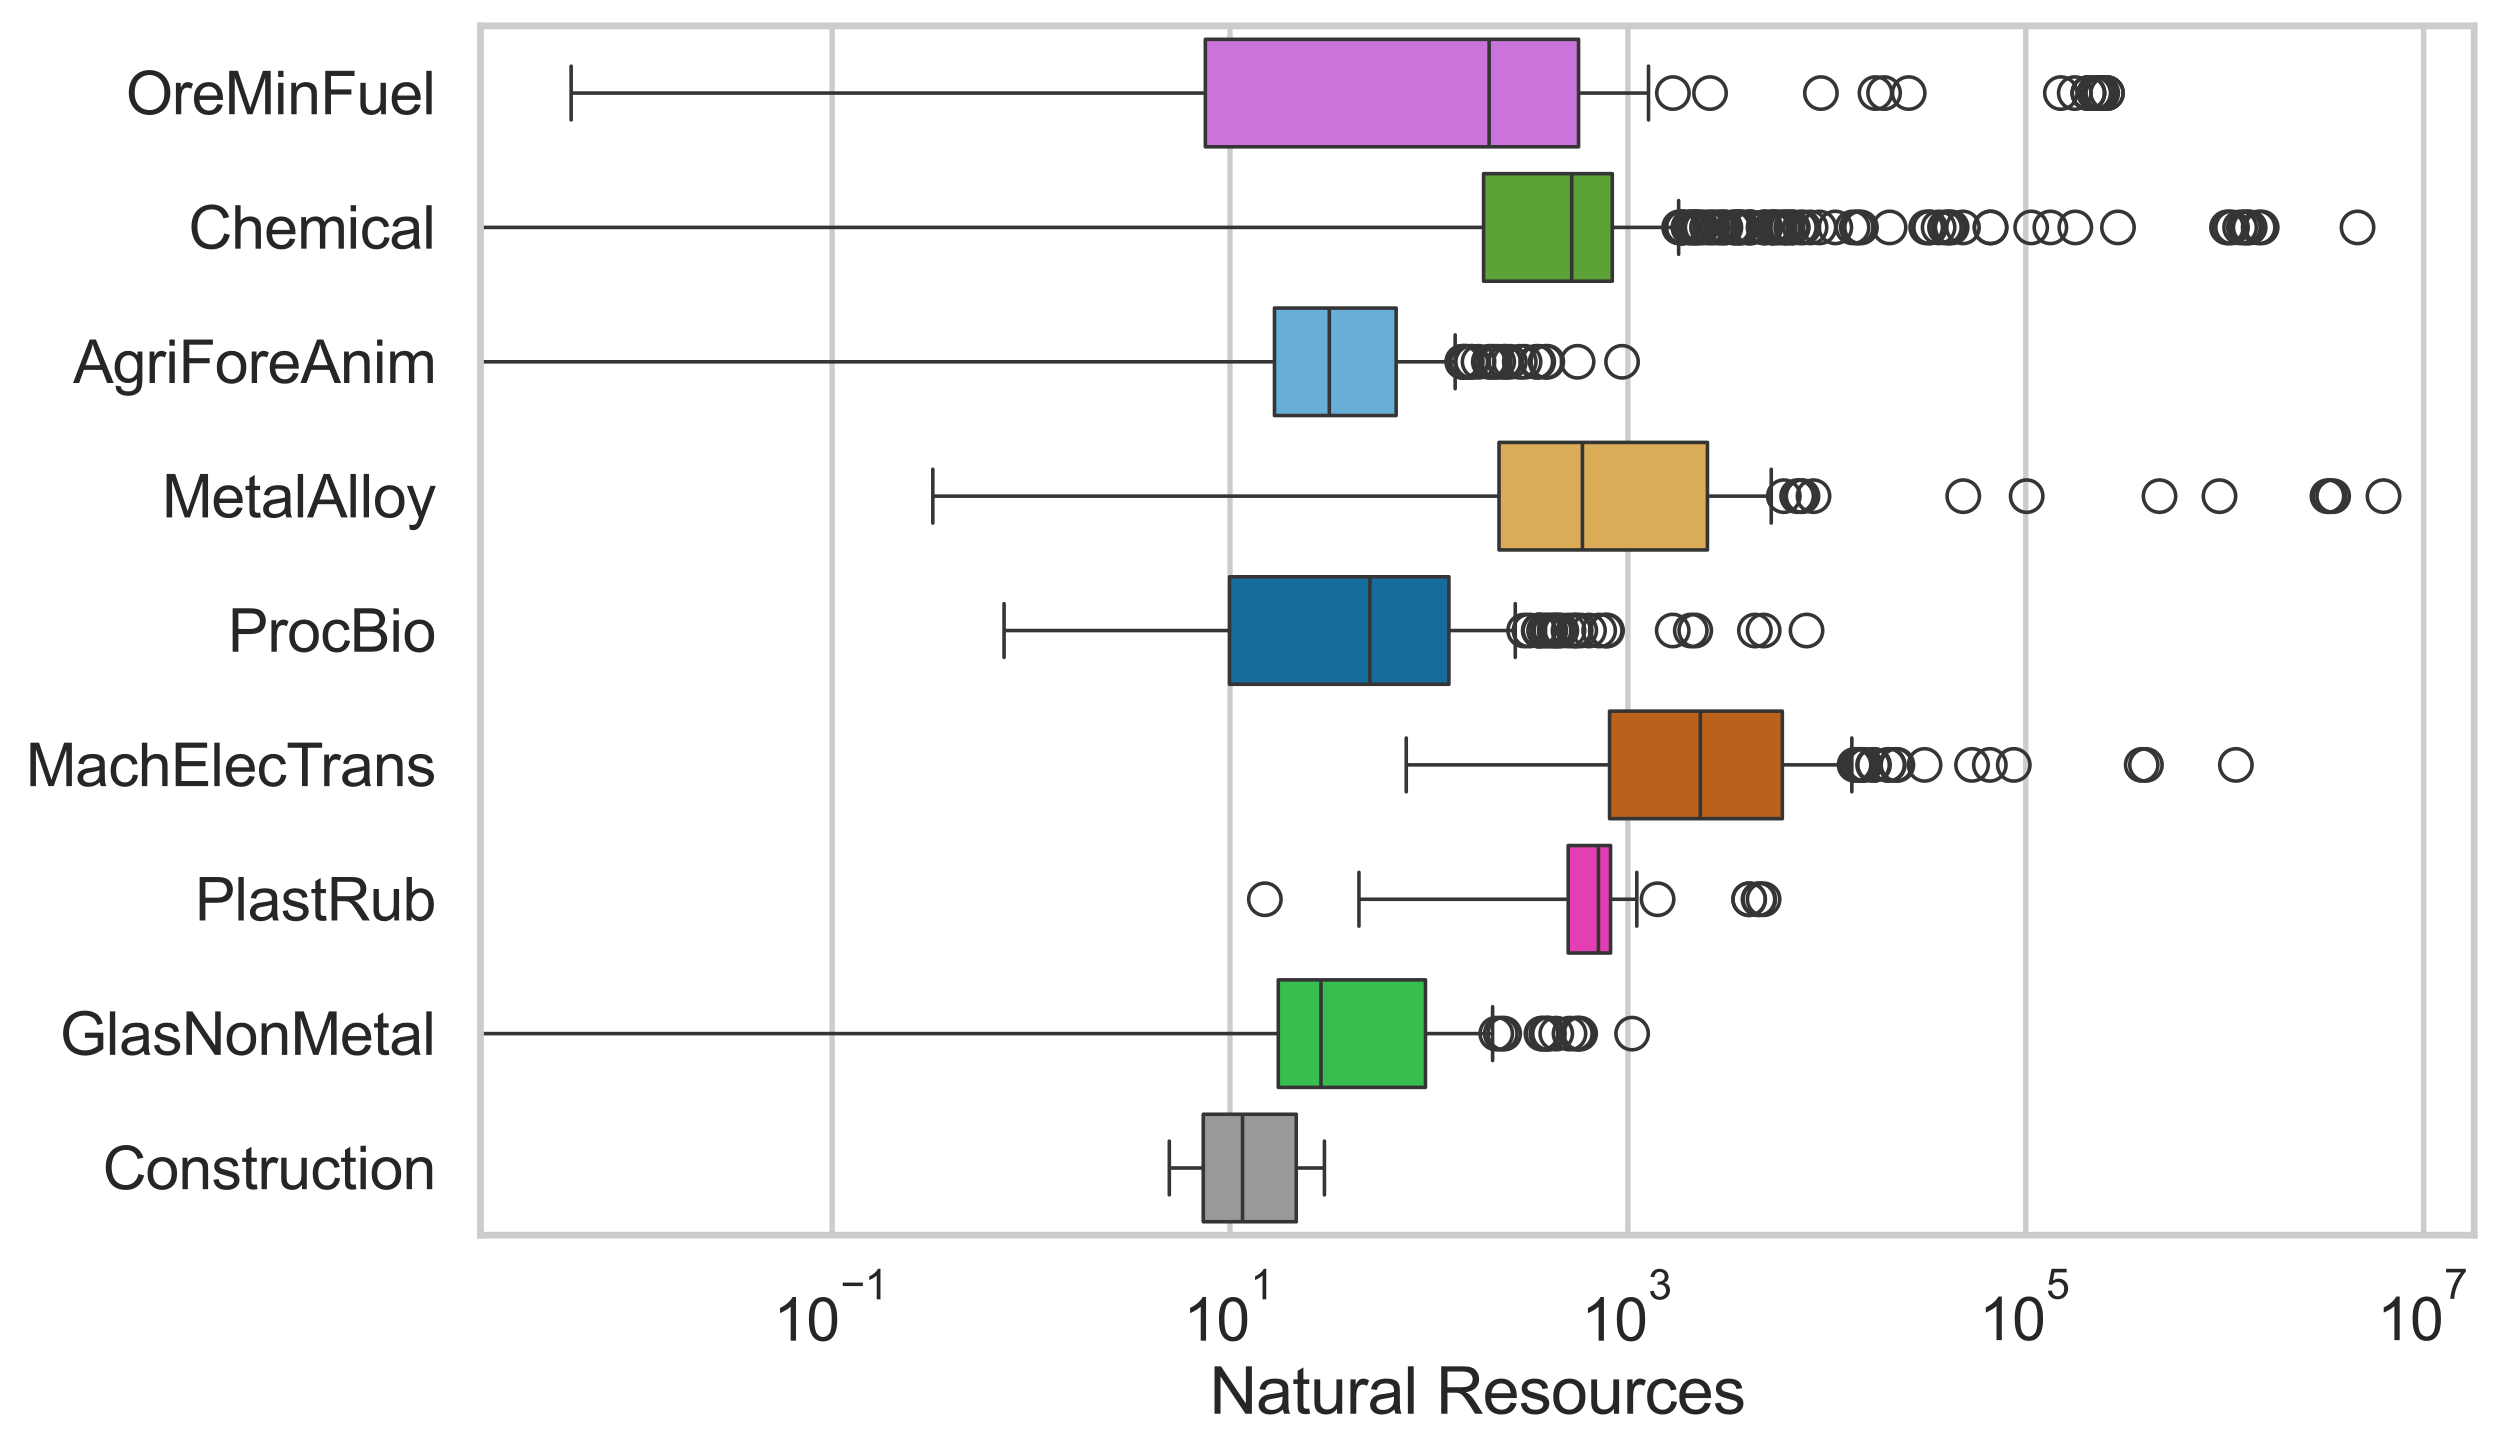 <?xml version="1.0" encoding="utf-8" standalone="no"?>
<!DOCTYPE svg PUBLIC "-//W3C//DTD SVG 1.1//EN"
  "http://www.w3.org/Graphics/SVG/1.1/DTD/svg11.dtd">
<svg xmlns:xlink="http://www.w3.org/1999/xlink" width="695.577pt" height="404.121pt" viewBox="0 0 695.577 404.121" xmlns="http://www.w3.org/2000/svg" version="1.1">
 <defs>
  <style type="text/css">*{stroke-linejoin: round; stroke-linecap: butt}</style>
 </defs>
 <g id="figure_1">
  <g id="patch_1">
   <path d="M 0 404.121 
L 695.577 404.121 
L 695.577 0 
L 0 0 
z
" style="fill: #ffffff"/>
  </g>
  <g id="axes_1">
   <g id="patch_2">
    <path d="M 133.697 343.665 
L 688.377 343.665 
L 688.377 7.2 
L 133.697 7.2 
z
" style="fill: #ffffff"/>
   </g>
   <g id="matplotlib.axis_1">
    <g id="xtick_1">
     <g id="line2d_1">
      <path d="M 231.514 343.665 
L 231.514 7.2 
" clip-path="url(#p623f309773)" style="fill: none; stroke: #cccccc; stroke-width: 1.5; stroke-linecap: round"/>
     </g>
     <g id="text_1">
      <!-- $\mathdefault{10^{-1}}$ -->
      <g style="fill: #262626" transform="translate(215.179 373.18) scale(0.165 -0.165)">
       <defs>
        <path id="ArialMT-31" d="M 2384 0 
L 1822 0 
L 1822 3584 
Q 1619 3391 1289 3197 
Q 959 3003 697 2906 
L 697 3450 
Q 1169 3672 1522 3987 
Q 1875 4303 2022 4600 
L 2384 4600 
L 2384 0 
z
" transform="scale(0.016)"/>
        <path id="ArialMT-30" d="M 266 2259 
Q 266 3072 433 3567 
Q 600 4063 929 4331 
Q 1259 4600 1759 4600 
Q 2128 4600 2406 4451 
Q 2684 4303 2865 4023 
Q 3047 3744 3150 3342 
Q 3253 2941 3253 2259 
Q 3253 1453 3087 958 
Q 2922 463 2592 192 
Q 2263 -78 1759 -78 
Q 1097 -78 719 397 
Q 266 969 266 2259 
z
M 844 2259 
Q 844 1131 1108 757 
Q 1372 384 1759 384 
Q 2147 384 2411 759 
Q 2675 1134 2675 2259 
Q 2675 3391 2411 3762 
Q 2147 4134 1753 4134 
Q 1366 4134 1134 3806 
Q 844 3388 844 2259 
z
" transform="scale(0.016)"/>
        <path id="ArialMT-2212" d="M 3381 1997 
L 356 1997 
L 356 2522 
L 3381 2522 
L 3381 1997 
z
" transform="scale(0.016)"/>
       </defs>
       <use xlink:href="#ArialMT-31" transform="translate(0 0.994)"/>
       <use xlink:href="#ArialMT-30" transform="translate(55.615 0.994)"/>
       <use xlink:href="#ArialMT-2212" transform="translate(112.973 70.688) scale(0.7)"/>
       <use xlink:href="#ArialMT-31" transform="translate(153.852 70.688) scale(0.7)"/>
      </g>
     </g>
    </g>
    <g id="xtick_2">
     <g id="line2d_2">
      <path d="M 342.218 343.665 
L 342.218 7.2 
" clip-path="url(#p623f309773)" style="fill: none; stroke: #cccccc; stroke-width: 1.5; stroke-linecap: round"/>
     </g>
     <g id="text_2">
      <!-- $\mathdefault{10^{1}}$ -->
      <g style="fill: #262626" transform="translate(329.266 373.18) scale(0.165 -0.165)">
       <use xlink:href="#ArialMT-31" transform="translate(0 0.994)"/>
       <use xlink:href="#ArialMT-30" transform="translate(55.615 0.994)"/>
       <use xlink:href="#ArialMT-31" transform="translate(112.973 70.688) scale(0.7)"/>
      </g>
     </g>
    </g>
    <g id="xtick_3">
     <g id="line2d_3">
      <path d="M 452.922 343.665 
L 452.922 7.2 
" clip-path="url(#p623f309773)" style="fill: none; stroke: #cccccc; stroke-width: 1.5; stroke-linecap: round"/>
     </g>
     <g id="text_3">
      <!-- $\mathdefault{10^{3}}$ -->
      <g style="fill: #262626" transform="translate(439.97 373.18) scale(0.165 -0.165)">
       <defs>
        <path id="ArialMT-33" d="M 269 1209 
L 831 1284 
Q 928 806 1161 595 
Q 1394 384 1728 384 
Q 2125 384 2398 659 
Q 2672 934 2672 1341 
Q 2672 1728 2419 1979 
Q 2166 2231 1775 2231 
Q 1616 2231 1378 2169 
L 1441 2663 
Q 1497 2656 1531 2656 
Q 1891 2656 2178 2843 
Q 2466 3031 2466 3422 
Q 2466 3731 2256 3934 
Q 2047 4138 1716 4138 
Q 1388 4138 1169 3931 
Q 950 3725 888 3313 
L 325 3413 
Q 428 3978 793 4289 
Q 1159 4600 1703 4600 
Q 2078 4600 2393 4439 
Q 2709 4278 2876 4000 
Q 3044 3722 3044 3409 
Q 3044 3113 2884 2869 
Q 2725 2625 2413 2481 
Q 2819 2388 3044 2092 
Q 3269 1797 3269 1353 
Q 3269 753 2831 336 
Q 2394 -81 1725 -81 
Q 1122 -81 723 278 
Q 325 638 269 1209 
z
" transform="scale(0.016)"/>
       </defs>
       <use xlink:href="#ArialMT-31" transform="translate(0 0.994)"/>
       <use xlink:href="#ArialMT-30" transform="translate(55.615 0.994)"/>
       <use xlink:href="#ArialMT-33" transform="translate(112.973 70.688) scale(0.7)"/>
      </g>
     </g>
    </g>
    <g id="xtick_4">
     <g id="line2d_4">
      <path d="M 563.626 343.665 
L 563.626 7.2 
" clip-path="url(#p623f309773)" style="fill: none; stroke: #cccccc; stroke-width: 1.5; stroke-linecap: round"/>
     </g>
     <g id="text_4">
      <!-- $\mathdefault{10^{5}}$ -->
      <g style="fill: #262626" transform="translate(550.673 373.015) scale(0.165 -0.165)">
       <defs>
        <path id="ArialMT-35" d="M 266 1200 
L 856 1250 
Q 922 819 1161 601 
Q 1400 384 1738 384 
Q 2144 384 2425 690 
Q 2706 997 2706 1503 
Q 2706 1984 2436 2262 
Q 2166 2541 1728 2541 
Q 1456 2541 1237 2417 
Q 1019 2294 894 2097 
L 366 2166 
L 809 4519 
L 3088 4519 
L 3088 3981 
L 1259 3981 
L 1013 2750 
Q 1425 3038 1878 3038 
Q 2478 3038 2890 2622 
Q 3303 2206 3303 1553 
Q 3303 931 2941 478 
Q 2500 -78 1738 -78 
Q 1113 -78 717 272 
Q 322 622 266 1200 
z
" transform="scale(0.016)"/>
       </defs>
       <use xlink:href="#ArialMT-31" transform="translate(0 0.88)"/>
       <use xlink:href="#ArialMT-30" transform="translate(55.615 0.88)"/>
       <use xlink:href="#ArialMT-35" transform="translate(112.973 70.573) scale(0.7)"/>
      </g>
     </g>
    </g>
    <g id="xtick_5">
     <g id="line2d_5">
      <path d="M 674.33 343.665 
L 674.33 7.2 
" clip-path="url(#p623f309773)" style="fill: none; stroke: #cccccc; stroke-width: 1.5; stroke-linecap: round"/>
     </g>
     <g id="text_5">
      <!-- $\mathdefault{10^{7}}$ -->
      <g style="fill: #262626" transform="translate(661.377 373.015) scale(0.165 -0.165)">
       <defs>
        <path id="ArialMT-37" d="M 303 3981 
L 303 4522 
L 3269 4522 
L 3269 4084 
Q 2831 3619 2401 2847 
Q 1972 2075 1738 1259 
Q 1569 684 1522 0 
L 944 0 
Q 953 541 1156 1306 
Q 1359 2072 1739 2783 
Q 2119 3494 2547 3981 
L 303 3981 
z
" transform="scale(0.016)"/>
       </defs>
       <use xlink:href="#ArialMT-31" transform="translate(0 0.847)"/>
       <use xlink:href="#ArialMT-30" transform="translate(55.615 0.847)"/>
       <use xlink:href="#ArialMT-37" transform="translate(112.973 70.541) scale(0.7)"/>
      </g>
     </g>
    </g>
    <g id="text_6">
     <!-- Natural Resources -->
     <g style="fill: #262626" transform="translate(336.51 393.344) scale(0.18 -0.18)">
      <defs>
       <path id="ArialMT-4e" d="M 488 0 
L 488 4581 
L 1109 4581 
L 3516 984 
L 3516 4581 
L 4097 4581 
L 4097 0 
L 3475 0 
L 1069 3600 
L 1069 0 
L 488 0 
z
" transform="scale(0.016)"/>
       <path id="ArialMT-61" d="M 2588 409 
Q 2275 144 1986 34 
Q 1697 -75 1366 -75 
Q 819 -75 525 192 
Q 231 459 231 875 
Q 231 1119 342 1320 
Q 453 1522 633 1644 
Q 813 1766 1038 1828 
Q 1203 1872 1538 1913 
Q 2219 1994 2541 2106 
Q 2544 2222 2544 2253 
Q 2544 2597 2384 2738 
Q 2169 2928 1744 2928 
Q 1347 2928 1158 2789 
Q 969 2650 878 2297 
L 328 2372 
Q 403 2725 575 2942 
Q 747 3159 1072 3276 
Q 1397 3394 1825 3394 
Q 2250 3394 2515 3294 
Q 2781 3194 2906 3042 
Q 3031 2891 3081 2659 
Q 3109 2516 3109 2141 
L 3109 1391 
Q 3109 606 3145 398 
Q 3181 191 3288 0 
L 2700 0 
Q 2613 175 2588 409 
z
M 2541 1666 
Q 2234 1541 1622 1453 
Q 1275 1403 1131 1340 
Q 988 1278 909 1158 
Q 831 1038 831 891 
Q 831 666 1001 516 
Q 1172 366 1500 366 
Q 1825 366 2078 508 
Q 2331 650 2450 897 
Q 2541 1088 2541 1459 
L 2541 1666 
z
" transform="scale(0.016)"/>
       <path id="ArialMT-74" d="M 1650 503 
L 1731 6 
Q 1494 -44 1306 -44 
Q 1000 -44 831 53 
Q 663 150 594 308 
Q 525 466 525 972 
L 525 2881 
L 113 2881 
L 113 3319 
L 525 3319 
L 525 4141 
L 1084 4478 
L 1084 3319 
L 1650 3319 
L 1650 2881 
L 1084 2881 
L 1084 941 
Q 1084 700 1114 631 
Q 1144 563 1211 522 
Q 1278 481 1403 481 
Q 1497 481 1650 503 
z
" transform="scale(0.016)"/>
       <path id="ArialMT-75" d="M 2597 0 
L 2597 488 
Q 2209 -75 1544 -75 
Q 1250 -75 995 37 
Q 741 150 617 320 
Q 494 491 444 738 
Q 409 903 409 1263 
L 409 3319 
L 972 3319 
L 972 1478 
Q 972 1038 1006 884 
Q 1059 663 1231 536 
Q 1403 409 1656 409 
Q 1909 409 2131 539 
Q 2353 669 2445 892 
Q 2538 1116 2538 1541 
L 2538 3319 
L 3100 3319 
L 3100 0 
L 2597 0 
z
" transform="scale(0.016)"/>
       <path id="ArialMT-72" d="M 416 0 
L 416 3319 
L 922 3319 
L 922 2816 
Q 1116 3169 1280 3281 
Q 1444 3394 1641 3394 
Q 1925 3394 2219 3213 
L 2025 2691 
Q 1819 2813 1613 2813 
Q 1428 2813 1281 2702 
Q 1134 2591 1072 2394 
Q 978 2094 978 1738 
L 978 0 
L 416 0 
z
" transform="scale(0.016)"/>
       <path id="ArialMT-6c" d="M 409 0 
L 409 4581 
L 972 4581 
L 972 0 
L 409 0 
z
" transform="scale(0.016)"/>
       <path id="ArialMT-20" transform="scale(0.016)"/>
       <path id="ArialMT-52" d="M 503 0 
L 503 4581 
L 2534 4581 
Q 3147 4581 3465 4457 
Q 3784 4334 3975 4021 
Q 4166 3709 4166 3331 
Q 4166 2844 3850 2509 
Q 3534 2175 2875 2084 
Q 3116 1969 3241 1856 
Q 3506 1613 3744 1247 
L 4541 0 
L 3778 0 
L 3172 953 
Q 2906 1366 2734 1584 
Q 2563 1803 2427 1890 
Q 2291 1978 2150 2013 
Q 2047 2034 1813 2034 
L 1109 2034 
L 1109 0 
L 503 0 
z
M 1109 2559 
L 2413 2559 
Q 2828 2559 3062 2645 
Q 3297 2731 3419 2920 
Q 3541 3109 3541 3331 
Q 3541 3656 3305 3865 
Q 3069 4075 2559 4075 
L 1109 4075 
L 1109 2559 
z
" transform="scale(0.016)"/>
       <path id="ArialMT-65" d="M 2694 1069 
L 3275 997 
Q 3138 488 2766 206 
Q 2394 -75 1816 -75 
Q 1088 -75 661 373 
Q 234 822 234 1631 
Q 234 2469 665 2931 
Q 1097 3394 1784 3394 
Q 2450 3394 2872 2941 
Q 3294 2488 3294 1666 
Q 3294 1616 3291 1516 
L 816 1516 
Q 847 969 1125 678 
Q 1403 388 1819 388 
Q 2128 388 2347 550 
Q 2566 713 2694 1069 
z
M 847 1978 
L 2700 1978 
Q 2663 2397 2488 2606 
Q 2219 2931 1791 2931 
Q 1403 2931 1139 2672 
Q 875 2413 847 1978 
z
" transform="scale(0.016)"/>
       <path id="ArialMT-73" d="M 197 991 
L 753 1078 
Q 800 744 1014 566 
Q 1228 388 1613 388 
Q 2000 388 2187 545 
Q 2375 703 2375 916 
Q 2375 1106 2209 1216 
Q 2094 1291 1634 1406 
Q 1016 1563 777 1677 
Q 538 1791 414 1992 
Q 291 2194 291 2438 
Q 291 2659 392 2848 
Q 494 3038 669 3163 
Q 800 3259 1026 3326 
Q 1253 3394 1513 3394 
Q 1903 3394 2198 3281 
Q 2494 3169 2634 2976 
Q 2775 2784 2828 2463 
L 2278 2388 
Q 2241 2644 2061 2787 
Q 1881 2931 1553 2931 
Q 1166 2931 1000 2803 
Q 834 2675 834 2503 
Q 834 2394 903 2306 
Q 972 2216 1119 2156 
Q 1203 2125 1616 2013 
Q 2213 1853 2448 1751 
Q 2684 1650 2818 1456 
Q 2953 1263 2953 975 
Q 2953 694 2789 445 
Q 2625 197 2315 61 
Q 2006 -75 1616 -75 
Q 969 -75 630 194 
Q 291 463 197 991 
z
" transform="scale(0.016)"/>
       <path id="ArialMT-6f" d="M 213 1659 
Q 213 2581 725 3025 
Q 1153 3394 1769 3394 
Q 2453 3394 2887 2945 
Q 3322 2497 3322 1706 
Q 3322 1066 3130 698 
Q 2938 331 2570 128 
Q 2203 -75 1769 -75 
Q 1072 -75 642 372 
Q 213 819 213 1659 
z
M 791 1659 
Q 791 1022 1069 705 
Q 1347 388 1769 388 
Q 2188 388 2466 706 
Q 2744 1025 2744 1678 
Q 2744 2294 2464 2611 
Q 2184 2928 1769 2928 
Q 1347 2928 1069 2612 
Q 791 2297 791 1659 
z
" transform="scale(0.016)"/>
       <path id="ArialMT-63" d="M 2588 1216 
L 3141 1144 
Q 3050 572 2676 248 
Q 2303 -75 1759 -75 
Q 1078 -75 664 370 
Q 250 816 250 1647 
Q 250 2184 428 2587 
Q 606 2991 970 3192 
Q 1334 3394 1763 3394 
Q 2303 3394 2647 3120 
Q 2991 2847 3088 2344 
L 2541 2259 
Q 2463 2594 2264 2762 
Q 2066 2931 1784 2931 
Q 1359 2931 1093 2626 
Q 828 2322 828 1663 
Q 828 994 1084 691 
Q 1341 388 1753 388 
Q 2084 388 2306 591 
Q 2528 794 2588 1216 
z
" transform="scale(0.016)"/>
      </defs>
      <use xlink:href="#ArialMT-4e"/>
      <use xlink:href="#ArialMT-61" transform="translate(72.217 0)"/>
      <use xlink:href="#ArialMT-74" transform="translate(127.832 0)"/>
      <use xlink:href="#ArialMT-75" transform="translate(155.615 0)"/>
      <use xlink:href="#ArialMT-72" transform="translate(211.23 0)"/>
      <use xlink:href="#ArialMT-61" transform="translate(244.531 0)"/>
      <use xlink:href="#ArialMT-6c" transform="translate(300.146 0)"/>
      <use xlink:href="#ArialMT-20" transform="translate(322.363 0)"/>
      <use xlink:href="#ArialMT-52" transform="translate(350.146 0)"/>
      <use xlink:href="#ArialMT-65" transform="translate(422.363 0)"/>
      <use xlink:href="#ArialMT-73" transform="translate(477.979 0)"/>
      <use xlink:href="#ArialMT-6f" transform="translate(527.979 0)"/>
      <use xlink:href="#ArialMT-75" transform="translate(583.594 0)"/>
      <use xlink:href="#ArialMT-72" transform="translate(639.209 0)"/>
      <use xlink:href="#ArialMT-63" transform="translate(672.51 0)"/>
      <use xlink:href="#ArialMT-65" transform="translate(722.51 0)"/>
      <use xlink:href="#ArialMT-73" transform="translate(778.125 0)"/>
     </g>
    </g>
   </g>
   <g id="matplotlib.axis_2">
    <g id="ytick_1">
     <g id="text_7">
      <!-- OreMinFuel -->
      <g style="fill: #262626" transform="translate(35.013 31.798) scale(0.165 -0.165)">
       <defs>
        <path id="ArialMT-4f" d="M 309 2231 
Q 309 3372 921 4017 
Q 1534 4663 2503 4663 
Q 3138 4663 3647 4359 
Q 4156 4056 4423 3514 
Q 4691 2972 4691 2284 
Q 4691 1588 4409 1038 
Q 4128 488 3612 205 
Q 3097 -78 2500 -78 
Q 1853 -78 1343 234 
Q 834 547 571 1087 
Q 309 1628 309 2231 
z
M 934 2222 
Q 934 1394 1379 917 
Q 1825 441 2497 441 
Q 3181 441 3623 922 
Q 4066 1403 4066 2288 
Q 4066 2847 3877 3264 
Q 3688 3681 3323 3911 
Q 2959 4141 2506 4141 
Q 1863 4141 1398 3698 
Q 934 3256 934 2222 
z
" transform="scale(0.016)"/>
        <path id="ArialMT-4d" d="M 475 0 
L 475 4581 
L 1388 4581 
L 2472 1338 
Q 2622 884 2691 659 
Q 2769 909 2934 1394 
L 4031 4581 
L 4847 4581 
L 4847 0 
L 4263 0 
L 4263 3834 
L 2931 0 
L 2384 0 
L 1059 3900 
L 1059 0 
L 475 0 
z
" transform="scale(0.016)"/>
        <path id="ArialMT-69" d="M 425 3934 
L 425 4581 
L 988 4581 
L 988 3934 
L 425 3934 
z
M 425 0 
L 425 3319 
L 988 3319 
L 988 0 
L 425 0 
z
" transform="scale(0.016)"/>
        <path id="ArialMT-6e" d="M 422 0 
L 422 3319 
L 928 3319 
L 928 2847 
Q 1294 3394 1984 3394 
Q 2284 3394 2536 3286 
Q 2788 3178 2913 3003 
Q 3038 2828 3088 2588 
Q 3119 2431 3119 2041 
L 3119 0 
L 2556 0 
L 2556 2019 
Q 2556 2363 2490 2533 
Q 2425 2703 2258 2804 
Q 2091 2906 1866 2906 
Q 1506 2906 1245 2678 
Q 984 2450 984 1813 
L 984 0 
L 422 0 
z
" transform="scale(0.016)"/>
        <path id="ArialMT-46" d="M 525 0 
L 525 4581 
L 3616 4581 
L 3616 4041 
L 1131 4041 
L 1131 2622 
L 3281 2622 
L 3281 2081 
L 1131 2081 
L 1131 0 
L 525 0 
z
" transform="scale(0.016)"/>
       </defs>
       <use xlink:href="#ArialMT-4f"/>
       <use xlink:href="#ArialMT-72" transform="translate(77.783 0)"/>
       <use xlink:href="#ArialMT-65" transform="translate(111.084 0)"/>
       <use xlink:href="#ArialMT-4d" transform="translate(166.699 0)"/>
       <use xlink:href="#ArialMT-69" transform="translate(250 0)"/>
       <use xlink:href="#ArialMT-6e" transform="translate(272.217 0)"/>
       <use xlink:href="#ArialMT-46" transform="translate(327.832 0)"/>
       <use xlink:href="#ArialMT-75" transform="translate(388.916 0)"/>
       <use xlink:href="#ArialMT-65" transform="translate(444.531 0)"/>
       <use xlink:href="#ArialMT-6c" transform="translate(500.146 0)"/>
      </g>
     </g>
    </g>
    <g id="ytick_2">
     <g id="text_8">
      <!-- Chemical -->
      <g style="fill: #262626" transform="translate(52.428 69.183) scale(0.165 -0.165)">
       <defs>
        <path id="ArialMT-43" d="M 3763 1606 
L 4369 1453 
Q 4178 706 3683 314 
Q 3188 -78 2472 -78 
Q 1731 -78 1267 223 
Q 803 525 561 1097 
Q 319 1669 319 2325 
Q 319 3041 592 3573 
Q 866 4106 1370 4382 
Q 1875 4659 2481 4659 
Q 3169 4659 3637 4309 
Q 4106 3959 4291 3325 
L 3694 3184 
Q 3534 3684 3231 3912 
Q 2928 4141 2469 4141 
Q 1941 4141 1586 3887 
Q 1231 3634 1087 3207 
Q 944 2781 944 2328 
Q 944 1744 1114 1308 
Q 1284 872 1643 656 
Q 2003 441 2422 441 
Q 2931 441 3284 734 
Q 3638 1028 3763 1606 
z
" transform="scale(0.016)"/>
        <path id="ArialMT-68" d="M 422 0 
L 422 4581 
L 984 4581 
L 984 2938 
Q 1378 3394 1978 3394 
Q 2347 3394 2619 3248 
Q 2891 3103 3008 2847 
Q 3125 2591 3125 2103 
L 3125 0 
L 2563 0 
L 2563 2103 
Q 2563 2525 2380 2717 
Q 2197 2909 1863 2909 
Q 1613 2909 1392 2779 
Q 1172 2650 1078 2428 
Q 984 2206 984 1816 
L 984 0 
L 422 0 
z
" transform="scale(0.016)"/>
        <path id="ArialMT-6d" d="M 422 0 
L 422 3319 
L 925 3319 
L 925 2853 
Q 1081 3097 1340 3245 
Q 1600 3394 1931 3394 
Q 2300 3394 2536 3241 
Q 2772 3088 2869 2813 
Q 3263 3394 3894 3394 
Q 4388 3394 4653 3120 
Q 4919 2847 4919 2278 
L 4919 0 
L 4359 0 
L 4359 2091 
Q 4359 2428 4304 2576 
Q 4250 2725 4106 2815 
Q 3963 2906 3769 2906 
Q 3419 2906 3187 2673 
Q 2956 2441 2956 1928 
L 2956 0 
L 2394 0 
L 2394 2156 
Q 2394 2531 2256 2718 
Q 2119 2906 1806 2906 
Q 1569 2906 1367 2781 
Q 1166 2656 1075 2415 
Q 984 2175 984 1722 
L 984 0 
L 422 0 
z
" transform="scale(0.016)"/>
       </defs>
       <use xlink:href="#ArialMT-43"/>
       <use xlink:href="#ArialMT-68" transform="translate(72.217 0)"/>
       <use xlink:href="#ArialMT-65" transform="translate(127.832 0)"/>
       <use xlink:href="#ArialMT-6d" transform="translate(183.447 0)"/>
       <use xlink:href="#ArialMT-69" transform="translate(266.748 0)"/>
       <use xlink:href="#ArialMT-63" transform="translate(288.965 0)"/>
       <use xlink:href="#ArialMT-61" transform="translate(338.965 0)"/>
       <use xlink:href="#ArialMT-6c" transform="translate(394.58 0)"/>
      </g>
     </g>
    </g>
    <g id="ytick_3">
     <g id="text_9">
      <!-- AgriForeAnim -->
      <g style="fill: #262626" transform="translate(20.341 106.568) scale(0.165 -0.165)">
       <defs>
        <path id="ArialMT-41" d="M -9 0 
L 1750 4581 
L 2403 4581 
L 4278 0 
L 3588 0 
L 3053 1388 
L 1138 1388 
L 634 0 
L -9 0 
z
M 1313 1881 
L 2866 1881 
L 2388 3150 
Q 2169 3728 2063 4100 
Q 1975 3659 1816 3225 
L 1313 1881 
z
" transform="scale(0.016)"/>
        <path id="ArialMT-67" d="M 319 -275 
L 866 -356 
Q 900 -609 1056 -725 
Q 1266 -881 1628 -881 
Q 2019 -881 2231 -725 
Q 2444 -569 2519 -288 
Q 2563 -116 2559 434 
Q 2191 0 1641 0 
Q 956 0 581 494 
Q 206 988 206 1678 
Q 206 2153 378 2554 
Q 550 2956 876 3175 
Q 1203 3394 1644 3394 
Q 2231 3394 2613 2919 
L 2613 3319 
L 3131 3319 
L 3131 450 
Q 3131 -325 2973 -648 
Q 2816 -972 2473 -1159 
Q 2131 -1347 1631 -1347 
Q 1038 -1347 672 -1080 
Q 306 -813 319 -275 
z
M 784 1719 
Q 784 1066 1043 766 
Q 1303 466 1694 466 
Q 2081 466 2343 764 
Q 2606 1063 2606 1700 
Q 2606 2309 2336 2618 
Q 2066 2928 1684 2928 
Q 1309 2928 1046 2623 
Q 784 2319 784 1719 
z
" transform="scale(0.016)"/>
       </defs>
       <use xlink:href="#ArialMT-41"/>
       <use xlink:href="#ArialMT-67" transform="translate(66.699 0)"/>
       <use xlink:href="#ArialMT-72" transform="translate(122.314 0)"/>
       <use xlink:href="#ArialMT-69" transform="translate(155.615 0)"/>
       <use xlink:href="#ArialMT-46" transform="translate(177.832 0)"/>
       <use xlink:href="#ArialMT-6f" transform="translate(238.916 0)"/>
       <use xlink:href="#ArialMT-72" transform="translate(294.531 0)"/>
       <use xlink:href="#ArialMT-65" transform="translate(327.832 0)"/>
       <use xlink:href="#ArialMT-41" transform="translate(383.447 0)"/>
       <use xlink:href="#ArialMT-6e" transform="translate(450.146 0)"/>
       <use xlink:href="#ArialMT-69" transform="translate(505.762 0)"/>
       <use xlink:href="#ArialMT-6d" transform="translate(527.979 0)"/>
      </g>
     </g>
    </g>
    <g id="ytick_4">
     <g id="text_10">
      <!-- MetalAlloy -->
      <g style="fill: #262626" transform="translate(45.088 143.953) scale(0.165 -0.165)">
       <defs>
        <path id="ArialMT-79" d="M 397 -1278 
L 334 -750 
Q 519 -800 656 -800 
Q 844 -800 956 -737 
Q 1069 -675 1141 -563 
Q 1194 -478 1313 -144 
Q 1328 -97 1363 -6 
L 103 3319 
L 709 3319 
L 1400 1397 
Q 1534 1031 1641 628 
Q 1738 1016 1872 1384 
L 2581 3319 
L 3144 3319 
L 1881 -56 
Q 1678 -603 1566 -809 
Q 1416 -1088 1222 -1217 
Q 1028 -1347 759 -1347 
Q 597 -1347 397 -1278 
z
" transform="scale(0.016)"/>
       </defs>
       <use xlink:href="#ArialMT-4d"/>
       <use xlink:href="#ArialMT-65" transform="translate(83.301 0)"/>
       <use xlink:href="#ArialMT-74" transform="translate(138.916 0)"/>
       <use xlink:href="#ArialMT-61" transform="translate(166.699 0)"/>
       <use xlink:href="#ArialMT-6c" transform="translate(222.314 0)"/>
       <use xlink:href="#ArialMT-41" transform="translate(244.531 0)"/>
       <use xlink:href="#ArialMT-6c" transform="translate(311.23 0)"/>
       <use xlink:href="#ArialMT-6c" transform="translate(333.447 0)"/>
       <use xlink:href="#ArialMT-6f" transform="translate(355.664 0)"/>
       <use xlink:href="#ArialMT-79" transform="translate(411.279 0)"/>
      </g>
     </g>
    </g>
    <g id="ytick_5">
     <g id="text_11">
      <!-- ProcBio -->
      <g style="fill: #262626" transform="translate(63.424 181.337) scale(0.165 -0.165)">
       <defs>
        <path id="ArialMT-50" d="M 494 0 
L 494 4581 
L 2222 4581 
Q 2678 4581 2919 4538 
Q 3256 4481 3484 4323 
Q 3713 4166 3852 3881 
Q 3991 3597 3991 3256 
Q 3991 2672 3619 2267 
Q 3247 1863 2275 1863 
L 1100 1863 
L 1100 0 
L 494 0 
z
M 1100 2403 
L 2284 2403 
Q 2872 2403 3119 2622 
Q 3366 2841 3366 3238 
Q 3366 3525 3220 3729 
Q 3075 3934 2838 4000 
Q 2684 4041 2272 4041 
L 1100 4041 
L 1100 2403 
z
" transform="scale(0.016)"/>
        <path id="ArialMT-42" d="M 469 0 
L 469 4581 
L 2188 4581 
Q 2713 4581 3030 4442 
Q 3347 4303 3526 4014 
Q 3706 3725 3706 3409 
Q 3706 3116 3547 2856 
Q 3388 2597 3066 2438 
Q 3481 2316 3704 2022 
Q 3928 1728 3928 1328 
Q 3928 1006 3792 729 
Q 3656 453 3456 303 
Q 3256 153 2954 76 
Q 2653 0 2216 0 
L 469 0 
z
M 1075 2656 
L 2066 2656 
Q 2469 2656 2644 2709 
Q 2875 2778 2992 2937 
Q 3109 3097 3109 3338 
Q 3109 3566 3000 3739 
Q 2891 3913 2687 3977 
Q 2484 4041 1991 4041 
L 1075 4041 
L 1075 2656 
z
M 1075 541 
L 2216 541 
Q 2509 541 2628 563 
Q 2838 600 2978 687 
Q 3119 775 3209 942 
Q 3300 1109 3300 1328 
Q 3300 1584 3169 1773 
Q 3038 1963 2805 2039 
Q 2572 2116 2134 2116 
L 1075 2116 
L 1075 541 
z
" transform="scale(0.016)"/>
       </defs>
       <use xlink:href="#ArialMT-50"/>
       <use xlink:href="#ArialMT-72" transform="translate(66.699 0)"/>
       <use xlink:href="#ArialMT-6f" transform="translate(100 0)"/>
       <use xlink:href="#ArialMT-63" transform="translate(155.615 0)"/>
       <use xlink:href="#ArialMT-42" transform="translate(205.615 0)"/>
       <use xlink:href="#ArialMT-69" transform="translate(272.314 0)"/>
       <use xlink:href="#ArialMT-6f" transform="translate(294.531 0)"/>
      </g>
     </g>
    </g>
    <g id="ytick_6">
     <g id="text_12">
      <!-- MachElecTrans -->
      <g style="fill: #262626" transform="translate(7.2 218.722) scale(0.165 -0.165)">
       <defs>
        <path id="ArialMT-45" d="M 506 0 
L 506 4581 
L 3819 4581 
L 3819 4041 
L 1113 4041 
L 1113 2638 
L 3647 2638 
L 3647 2100 
L 1113 2100 
L 1113 541 
L 3925 541 
L 3925 0 
L 506 0 
z
" transform="scale(0.016)"/>
        <path id="ArialMT-54" d="M 1659 0 
L 1659 4041 
L 150 4041 
L 150 4581 
L 3781 4581 
L 3781 4041 
L 2266 4041 
L 2266 0 
L 1659 0 
z
" transform="scale(0.016)"/>
       </defs>
       <use xlink:href="#ArialMT-4d"/>
       <use xlink:href="#ArialMT-61" transform="translate(83.301 0)"/>
       <use xlink:href="#ArialMT-63" transform="translate(138.916 0)"/>
       <use xlink:href="#ArialMT-68" transform="translate(188.916 0)"/>
       <use xlink:href="#ArialMT-45" transform="translate(244.531 0)"/>
       <use xlink:href="#ArialMT-6c" transform="translate(311.23 0)"/>
       <use xlink:href="#ArialMT-65" transform="translate(333.447 0)"/>
       <use xlink:href="#ArialMT-63" transform="translate(389.062 0)"/>
       <use xlink:href="#ArialMT-54" transform="translate(439.062 0)"/>
       <use xlink:href="#ArialMT-72" transform="translate(496.396 0)"/>
       <use xlink:href="#ArialMT-61" transform="translate(529.697 0)"/>
       <use xlink:href="#ArialMT-6e" transform="translate(585.312 0)"/>
       <use xlink:href="#ArialMT-73" transform="translate(640.928 0)"/>
      </g>
     </g>
    </g>
    <g id="ytick_7">
     <g id="text_13">
      <!-- PlastRub -->
      <g style="fill: #262626" transform="translate(54.248 256.107) scale(0.165 -0.165)">
       <defs>
        <path id="ArialMT-62" d="M 941 0 
L 419 0 
L 419 4581 
L 981 4581 
L 981 2947 
Q 1338 3394 1891 3394 
Q 2197 3394 2470 3270 
Q 2744 3147 2920 2923 
Q 3097 2700 3197 2384 
Q 3297 2069 3297 1709 
Q 3297 856 2875 390 
Q 2453 -75 1863 -75 
Q 1275 -75 941 416 
L 941 0 
z
M 934 1684 
Q 934 1088 1097 822 
Q 1363 388 1816 388 
Q 2184 388 2453 708 
Q 2722 1028 2722 1663 
Q 2722 2313 2464 2622 
Q 2206 2931 1841 2931 
Q 1472 2931 1203 2611 
Q 934 2291 934 1684 
z
" transform="scale(0.016)"/>
       </defs>
       <use xlink:href="#ArialMT-50"/>
       <use xlink:href="#ArialMT-6c" transform="translate(66.699 0)"/>
       <use xlink:href="#ArialMT-61" transform="translate(88.916 0)"/>
       <use xlink:href="#ArialMT-73" transform="translate(144.531 0)"/>
       <use xlink:href="#ArialMT-74" transform="translate(194.531 0)"/>
       <use xlink:href="#ArialMT-52" transform="translate(222.314 0)"/>
       <use xlink:href="#ArialMT-75" transform="translate(294.531 0)"/>
       <use xlink:href="#ArialMT-62" transform="translate(350.146 0)"/>
      </g>
     </g>
    </g>
    <g id="ytick_8">
     <g id="text_14">
      <!-- GlasNonMetal -->
      <g style="fill: #262626" transform="translate(16.659 293.492) scale(0.165 -0.165)">
       <defs>
        <path id="ArialMT-47" d="M 2638 1797 
L 2638 2334 
L 4578 2338 
L 4578 638 
Q 4131 281 3656 101 
Q 3181 -78 2681 -78 
Q 2006 -78 1454 211 
Q 903 500 622 1047 
Q 341 1594 341 2269 
Q 341 2938 620 3517 
Q 900 4097 1425 4378 
Q 1950 4659 2634 4659 
Q 3131 4659 3532 4498 
Q 3934 4338 4162 4050 
Q 4391 3763 4509 3300 
L 3963 3150 
Q 3859 3500 3706 3700 
Q 3553 3900 3268 4020 
Q 2984 4141 2638 4141 
Q 2222 4141 1919 4014 
Q 1616 3888 1430 3681 
Q 1244 3475 1141 3228 
Q 966 2803 966 2306 
Q 966 1694 1177 1281 
Q 1388 869 1791 669 
Q 2194 469 2647 469 
Q 3041 469 3416 620 
Q 3791 772 3984 944 
L 3984 1797 
L 2638 1797 
z
" transform="scale(0.016)"/>
       </defs>
       <use xlink:href="#ArialMT-47"/>
       <use xlink:href="#ArialMT-6c" transform="translate(77.783 0)"/>
       <use xlink:href="#ArialMT-61" transform="translate(100 0)"/>
       <use xlink:href="#ArialMT-73" transform="translate(155.615 0)"/>
       <use xlink:href="#ArialMT-4e" transform="translate(205.615 0)"/>
       <use xlink:href="#ArialMT-6f" transform="translate(277.832 0)"/>
       <use xlink:href="#ArialMT-6e" transform="translate(333.447 0)"/>
       <use xlink:href="#ArialMT-4d" transform="translate(389.062 0)"/>
       <use xlink:href="#ArialMT-65" transform="translate(472.363 0)"/>
       <use xlink:href="#ArialMT-74" transform="translate(527.979 0)"/>
       <use xlink:href="#ArialMT-61" transform="translate(555.762 0)"/>
       <use xlink:href="#ArialMT-6c" transform="translate(611.377 0)"/>
      </g>
     </g>
    </g>
    <g id="ytick_9">
     <g id="text_15">
      <!-- Construction -->
      <g style="fill: #262626" transform="translate(28.575 330.877) scale(0.165 -0.165)">
       <use xlink:href="#ArialMT-43"/>
       <use xlink:href="#ArialMT-6f" transform="translate(72.217 0)"/>
       <use xlink:href="#ArialMT-6e" transform="translate(127.832 0)"/>
       <use xlink:href="#ArialMT-73" transform="translate(183.447 0)"/>
       <use xlink:href="#ArialMT-74" transform="translate(233.447 0)"/>
       <use xlink:href="#ArialMT-72" transform="translate(261.23 0)"/>
       <use xlink:href="#ArialMT-75" transform="translate(294.531 0)"/>
       <use xlink:href="#ArialMT-63" transform="translate(350.146 0)"/>
       <use xlink:href="#ArialMT-74" transform="translate(400.146 0)"/>
       <use xlink:href="#ArialMT-69" transform="translate(427.93 0)"/>
       <use xlink:href="#ArialMT-6f" transform="translate(450.146 0)"/>
       <use xlink:href="#ArialMT-6e" transform="translate(505.762 0)"/>
      </g>
     </g>
    </g>
   </g>
   <g id="patch_3">
    <path d="M 335.364 10.938 
L 335.364 40.846 
L 439.205 40.846 
L 439.205 10.938 
L 335.364 10.938 
z
" clip-path="url(#p623f309773)" style="fill: #ca74db; stroke: #353535; stroke-linejoin: miter"/>
   </g>
   <g id="line2d_6">
    <path d="M 335.364 25.892 
L 158.91 25.892 
" clip-path="url(#p623f309773)" style="fill: none; stroke: #353535"/>
   </g>
   <g id="line2d_7">
    <path d="M 439.205 25.892 
L 458.665 25.892 
" clip-path="url(#p623f309773)" style="fill: none; stroke: #353535"/>
   </g>
   <g id="line2d_8">
    <path d="M 158.91 18.415 
L 158.91 33.369 
" clip-path="url(#p623f309773)" style="fill: none; stroke: #353535; stroke-linecap: round"/>
   </g>
   <g id="line2d_9">
    <path d="M 458.665 18.415 
L 458.665 33.369 
" clip-path="url(#p623f309773)" style="fill: none; stroke: #353535; stroke-linecap: round"/>
   </g>
   <g id="line2d_10">
    <defs>
     <path id="m0d53ad3199" d="M 0 4.5 
C 1.193 4.5 2.338 4.026 3.182 3.182 
C 4.026 2.338 4.5 1.193 4.5 0 
C 4.5 -1.193 4.026 -2.338 3.182 -3.182 
C 2.338 -4.026 1.193 -4.5 0 -4.5 
C -1.193 -4.5 -2.338 -4.026 -3.182 -3.182 
C -4.026 -2.338 -4.5 -1.193 -4.5 0 
C -4.5 1.193 -4.026 2.338 -3.182 3.182 
C -2.338 4.026 -1.193 4.5 0 4.5 
z
" style="stroke: #353535"/>
    </defs>
    <g clip-path="url(#p623f309773)">
     <use xlink:href="#m0d53ad3199" x="581.043" y="25.892" style="fill-opacity: 0; stroke: #353535"/>
     <use xlink:href="#m0d53ad3199" x="582.696" y="25.892" style="fill-opacity: 0; stroke: #353535"/>
     <use xlink:href="#m0d53ad3199" x="584.234" y="25.892" style="fill-opacity: 0; stroke: #353535"/>
     <use xlink:href="#m0d53ad3199" x="577.254" y="25.892" style="fill-opacity: 0; stroke: #353535"/>
     <use xlink:href="#m0d53ad3199" x="584.234" y="25.892" style="fill-opacity: 0; stroke: #353535"/>
     <use xlink:href="#m0d53ad3199" x="465.451" y="25.892" style="fill-opacity: 0; stroke: #353535"/>
     <use xlink:href="#m0d53ad3199" x="475.787" y="25.892" style="fill-opacity: 0; stroke: #353535"/>
     <use xlink:href="#m0d53ad3199" x="583.589" y="25.892" style="fill-opacity: 0; stroke: #353535"/>
     <use xlink:href="#m0d53ad3199" x="573.392" y="25.892" style="fill-opacity: 0; stroke: #353535"/>
     <use xlink:href="#m0d53ad3199" x="586.217" y="25.892" style="fill-opacity: 0; stroke: #353535"/>
     <use xlink:href="#m0d53ad3199" x="524.212" y="25.892" style="fill-opacity: 0; stroke: #353535"/>
     <use xlink:href="#m0d53ad3199" x="586.217" y="25.892" style="fill-opacity: 0; stroke: #353535"/>
     <use xlink:href="#m0d53ad3199" x="584.351" y="25.892" style="fill-opacity: 0; stroke: #353535"/>
     <use xlink:href="#m0d53ad3199" x="506.632" y="25.892" style="fill-opacity: 0; stroke: #353535"/>
     <use xlink:href="#m0d53ad3199" x="531.062" y="25.892" style="fill-opacity: 0; stroke: #353535"/>
     <use xlink:href="#m0d53ad3199" x="581.087" y="25.892" style="fill-opacity: 0; stroke: #353535"/>
     <use xlink:href="#m0d53ad3199" x="521.817" y="25.892" style="fill-opacity: 0; stroke: #353535"/>
     <use xlink:href="#m0d53ad3199" x="584.903" y="25.892" style="fill-opacity: 0; stroke: #353535"/>
     <use xlink:href="#m0d53ad3199" x="581.044" y="25.892" style="fill-opacity: 0; stroke: #353535"/>
    </g>
   </g>
   <g id="patch_4">
    <path d="M 412.773 48.323 
L 412.773 78.231 
L 448.588 78.231 
L 448.588 48.323 
L 412.773 48.323 
z
" clip-path="url(#p623f309773)" style="fill: #5ca236; stroke: #353535; stroke-linejoin: miter"/>
   </g>
   <g id="line2d_11">
    <path d="M 412.773 63.277 
L -1 63.277 
" clip-path="url(#p623f309773)" style="fill: none; stroke: #353535"/>
   </g>
   <g id="line2d_12">
    <path d="M 448.588 63.277 
L 467.051 63.277 
" clip-path="url(#p623f309773)" style="fill: none; stroke: #353535"/>
   </g>
   <g id="line2d_13">
    <path clip-path="url(#p623f309773)" style="fill: none; stroke: #353535; stroke-linecap: round"/>
   </g>
   <g id="line2d_14">
    <path d="M 467.051 55.8 
L 467.051 70.754 
" clip-path="url(#p623f309773)" style="fill: none; stroke: #353535; stroke-linecap: round"/>
   </g>
   <g id="line2d_15">
    <g clip-path="url(#p623f309773)">
     <use xlink:href="#m0d53ad3199" x="589.286" y="63.277" style="fill-opacity: 0; stroke: #353535"/>
     <use xlink:href="#m0d53ad3199" x="629.265" y="63.277" style="fill-opacity: 0; stroke: #353535"/>
     <use xlink:href="#m0d53ad3199" x="516.616" y="63.277" style="fill-opacity: 0; stroke: #353535"/>
     <use xlink:href="#m0d53ad3199" x="517.782" y="63.277" style="fill-opacity: 0; stroke: #353535"/>
     <use xlink:href="#m0d53ad3199" x="487" y="63.277" style="fill-opacity: 0; stroke: #353535"/>
     <use xlink:href="#m0d53ad3199" x="553.868" y="63.277" style="fill-opacity: 0; stroke: #353535"/>
     <use xlink:href="#m0d53ad3199" x="493.501" y="63.277" style="fill-opacity: 0; stroke: #353535"/>
     <use xlink:href="#m0d53ad3199" x="565.141" y="63.277" style="fill-opacity: 0; stroke: #353535"/>
     <use xlink:href="#m0d53ad3199" x="484.666" y="63.277" style="fill-opacity: 0; stroke: #353535"/>
     <use xlink:href="#m0d53ad3199" x="468.091" y="63.277" style="fill-opacity: 0; stroke: #353535"/>
     <use xlink:href="#m0d53ad3199" x="498.734" y="63.277" style="fill-opacity: 0; stroke: #353535"/>
     <use xlink:href="#m0d53ad3199" x="468.145" y="63.277" style="fill-opacity: 0; stroke: #353535"/>
     <use xlink:href="#m0d53ad3199" x="493.297" y="63.277" style="fill-opacity: 0; stroke: #353535"/>
     <use xlink:href="#m0d53ad3199" x="516.943" y="63.277" style="fill-opacity: 0; stroke: #353535"/>
     <use xlink:href="#m0d53ad3199" x="471.439" y="63.277" style="fill-opacity: 0; stroke: #353535"/>
     <use xlink:href="#m0d53ad3199" x="546.151" y="63.277" style="fill-opacity: 0; stroke: #353535"/>
     <use xlink:href="#m0d53ad3199" x="482.549" y="63.277" style="fill-opacity: 0; stroke: #353535"/>
     <use xlink:href="#m0d53ad3199" x="467.192" y="63.277" style="fill-opacity: 0; stroke: #353535"/>
     <use xlink:href="#m0d53ad3199" x="484.178" y="63.277" style="fill-opacity: 0; stroke: #353535"/>
     <use xlink:href="#m0d53ad3199" x="628.425" y="63.277" style="fill-opacity: 0; stroke: #353535"/>
     <use xlink:href="#m0d53ad3199" x="495.158" y="63.277" style="fill-opacity: 0; stroke: #353535"/>
     <use xlink:href="#m0d53ad3199" x="501.748" y="63.277" style="fill-opacity: 0; stroke: #353535"/>
     <use xlink:href="#m0d53ad3199" x="541.161" y="63.277" style="fill-opacity: 0; stroke: #353535"/>
     <use xlink:href="#m0d53ad3199" x="497.252" y="63.277" style="fill-opacity: 0; stroke: #353535"/>
     <use xlink:href="#m0d53ad3199" x="478.947" y="63.277" style="fill-opacity: 0; stroke: #353535"/>
     <use xlink:href="#m0d53ad3199" x="491.165" y="63.277" style="fill-opacity: 0; stroke: #353535"/>
     <use xlink:href="#m0d53ad3199" x="467.341" y="63.277" style="fill-opacity: 0; stroke: #353535"/>
     <use xlink:href="#m0d53ad3199" x="478.566" y="63.277" style="fill-opacity: 0; stroke: #353535"/>
     <use xlink:href="#m0d53ad3199" x="624.33" y="63.277" style="fill-opacity: 0; stroke: #353535"/>
     <use xlink:href="#m0d53ad3199" x="500.789" y="63.277" style="fill-opacity: 0; stroke: #353535"/>
     <use xlink:href="#m0d53ad3199" x="469.764" y="63.277" style="fill-opacity: 0; stroke: #353535"/>
     <use xlink:href="#m0d53ad3199" x="475.842" y="63.277" style="fill-opacity: 0; stroke: #353535"/>
     <use xlink:href="#m0d53ad3199" x="471.78" y="63.277" style="fill-opacity: 0; stroke: #353535"/>
     <use xlink:href="#m0d53ad3199" x="621.013" y="63.277" style="fill-opacity: 0; stroke: #353535"/>
     <use xlink:href="#m0d53ad3199" x="486.706" y="63.277" style="fill-opacity: 0; stroke: #353535"/>
     <use xlink:href="#m0d53ad3199" x="510.65" y="63.277" style="fill-opacity: 0; stroke: #353535"/>
     <use xlink:href="#m0d53ad3199" x="506.223" y="63.277" style="fill-opacity: 0; stroke: #353535"/>
     <use xlink:href="#m0d53ad3199" x="490.979" y="63.277" style="fill-opacity: 0; stroke: #353535"/>
     <use xlink:href="#m0d53ad3199" x="486.344" y="63.277" style="fill-opacity: 0; stroke: #353535"/>
     <use xlink:href="#m0d53ad3199" x="655.94" y="63.277" style="fill-opacity: 0; stroke: #353535"/>
     <use xlink:href="#m0d53ad3199" x="476.509" y="63.277" style="fill-opacity: 0; stroke: #353535"/>
     <use xlink:href="#m0d53ad3199" x="473.431" y="63.277" style="fill-opacity: 0; stroke: #353535"/>
     <use xlink:href="#m0d53ad3199" x="525.753" y="63.277" style="fill-opacity: 0; stroke: #353535"/>
     <use xlink:href="#m0d53ad3199" x="493.094" y="63.277" style="fill-opacity: 0; stroke: #353535"/>
     <use xlink:href="#m0d53ad3199" x="498.377" y="63.277" style="fill-opacity: 0; stroke: #353535"/>
     <use xlink:href="#m0d53ad3199" x="496.191" y="63.277" style="fill-opacity: 0; stroke: #353535"/>
     <use xlink:href="#m0d53ad3199" x="468.087" y="63.277" style="fill-opacity: 0; stroke: #353535"/>
     <use xlink:href="#m0d53ad3199" x="624.797" y="63.277" style="fill-opacity: 0; stroke: #353535"/>
     <use xlink:href="#m0d53ad3199" x="487.273" y="63.277" style="fill-opacity: 0; stroke: #353535"/>
     <use xlink:href="#m0d53ad3199" x="515.444" y="63.277" style="fill-opacity: 0; stroke: #353535"/>
     <use xlink:href="#m0d53ad3199" x="483.313" y="63.277" style="fill-opacity: 0; stroke: #353535"/>
     <use xlink:href="#m0d53ad3199" x="496.821" y="63.277" style="fill-opacity: 0; stroke: #353535"/>
     <use xlink:href="#m0d53ad3199" x="480.066" y="63.277" style="fill-opacity: 0; stroke: #353535"/>
     <use xlink:href="#m0d53ad3199" x="467.994" y="63.277" style="fill-opacity: 0; stroke: #353535"/>
     <use xlink:href="#m0d53ad3199" x="539.385" y="63.277" style="fill-opacity: 0; stroke: #353535"/>
     <use xlink:href="#m0d53ad3199" x="625.421" y="63.277" style="fill-opacity: 0; stroke: #353535"/>
     <use xlink:href="#m0d53ad3199" x="570.483" y="63.277" style="fill-opacity: 0; stroke: #353535"/>
     <use xlink:href="#m0d53ad3199" x="472.228" y="63.277" style="fill-opacity: 0; stroke: #353535"/>
     <use xlink:href="#m0d53ad3199" x="620.105" y="63.277" style="fill-opacity: 0; stroke: #353535"/>
     <use xlink:href="#m0d53ad3199" x="470.226" y="63.277" style="fill-opacity: 0; stroke: #353535"/>
     <use xlink:href="#m0d53ad3199" x="474.944" y="63.277" style="fill-opacity: 0; stroke: #353535"/>
     <use xlink:href="#m0d53ad3199" x="542.284" y="63.277" style="fill-opacity: 0; stroke: #353535"/>
     <use xlink:href="#m0d53ad3199" x="625.92" y="63.277" style="fill-opacity: 0; stroke: #353535"/>
     <use xlink:href="#m0d53ad3199" x="470.732" y="63.277" style="fill-opacity: 0; stroke: #353535"/>
     <use xlink:href="#m0d53ad3199" x="494.309" y="63.277" style="fill-opacity: 0; stroke: #353535"/>
     <use xlink:href="#m0d53ad3199" x="577.414" y="63.277" style="fill-opacity: 0; stroke: #353535"/>
     <use xlink:href="#m0d53ad3199" x="482.237" y="63.277" style="fill-opacity: 0; stroke: #353535"/>
     <use xlink:href="#m0d53ad3199" x="471.388" y="63.277" style="fill-opacity: 0; stroke: #353535"/>
     <use xlink:href="#m0d53ad3199" x="479.833" y="63.277" style="fill-opacity: 0; stroke: #353535"/>
     <use xlink:href="#m0d53ad3199" x="535.942" y="63.277" style="fill-opacity: 0; stroke: #353535"/>
     <use xlink:href="#m0d53ad3199" x="536.963" y="63.277" style="fill-opacity: 0; stroke: #353535"/>
     <use xlink:href="#m0d53ad3199" x="477.613" y="63.277" style="fill-opacity: 0; stroke: #353535"/>
     <use xlink:href="#m0d53ad3199" x="473.045" y="63.277" style="fill-opacity: 0; stroke: #353535"/>
     <use xlink:href="#m0d53ad3199" x="482.69" y="63.277" style="fill-opacity: 0; stroke: #353535"/>
     <use xlink:href="#m0d53ad3199" x="542.048" y="63.277" style="fill-opacity: 0; stroke: #353535"/>
     <use xlink:href="#m0d53ad3199" x="483.773" y="63.277" style="fill-opacity: 0; stroke: #353535"/>
     <use xlink:href="#m0d53ad3199" x="498.769" y="63.277" style="fill-opacity: 0; stroke: #353535"/>
     <use xlink:href="#m0d53ad3199" x="619.628" y="63.277" style="fill-opacity: 0; stroke: #353535"/>
     <use xlink:href="#m0d53ad3199" x="536.896" y="63.277" style="fill-opacity: 0; stroke: #353535"/>
     <use xlink:href="#m0d53ad3199" x="503.761" y="63.277" style="fill-opacity: 0; stroke: #353535"/>
     <use xlink:href="#m0d53ad3199" x="492.895" y="63.277" style="fill-opacity: 0; stroke: #353535"/>
     <use xlink:href="#m0d53ad3199" x="484.135" y="63.277" style="fill-opacity: 0; stroke: #353535"/>
     <use xlink:href="#m0d53ad3199" x="490.671" y="63.277" style="fill-opacity: 0; stroke: #353535"/>
     <use xlink:href="#m0d53ad3199" x="496.856" y="63.277" style="fill-opacity: 0; stroke: #353535"/>
     <use xlink:href="#m0d53ad3199" x="553.793" y="63.277" style="fill-opacity: 0; stroke: #353535"/>
     <use xlink:href="#m0d53ad3199" x="623.271" y="63.277" style="fill-opacity: 0; stroke: #353535"/>
     <use xlink:href="#m0d53ad3199" x="543.01" y="63.277" style="fill-opacity: 0; stroke: #353535"/>
    </g>
   </g>
   <g id="patch_5">
    <path d="M 354.599 85.708 
L 354.599 115.616 
L 388.447 115.616 
L 388.447 85.708 
L 354.599 85.708 
z
" clip-path="url(#p623f309773)" style="fill: #68afd7; stroke: #353535; stroke-linejoin: miter"/>
   </g>
   <g id="line2d_16">
    <path d="M 354.599 100.662 
L -1 100.662 
" clip-path="url(#p623f309773)" style="fill: none; stroke: #353535"/>
   </g>
   <g id="line2d_17">
    <path d="M 388.447 100.662 
L 404.867 100.662 
" clip-path="url(#p623f309773)" style="fill: none; stroke: #353535"/>
   </g>
   <g id="line2d_18">
    <path clip-path="url(#p623f309773)" style="fill: none; stroke: #353535; stroke-linecap: round"/>
   </g>
   <g id="line2d_19">
    <path d="M 404.867 93.185 
L 404.867 108.139 
" clip-path="url(#p623f309773)" style="fill: none; stroke: #353535; stroke-linecap: round"/>
   </g>
   <g id="line2d_20">
    <g clip-path="url(#p623f309773)">
     <use xlink:href="#m0d53ad3199" x="438.94" y="100.662" style="fill-opacity: 0; stroke: #353535"/>
     <use xlink:href="#m0d53ad3199" x="409.565" y="100.662" style="fill-opacity: 0; stroke: #353535"/>
     <use xlink:href="#m0d53ad3199" x="420.096" y="100.662" style="fill-opacity: 0; stroke: #353535"/>
     <use xlink:href="#m0d53ad3199" x="427.458" y="100.662" style="fill-opacity: 0; stroke: #353535"/>
     <use xlink:href="#m0d53ad3199" x="424.188" y="100.662" style="fill-opacity: 0; stroke: #353535"/>
     <use xlink:href="#m0d53ad3199" x="409.368" y="100.662" style="fill-opacity: 0; stroke: #353535"/>
     <use xlink:href="#m0d53ad3199" x="418.85" y="100.662" style="fill-opacity: 0; stroke: #353535"/>
     <use xlink:href="#m0d53ad3199" x="422.857" y="100.662" style="fill-opacity: 0; stroke: #353535"/>
     <use xlink:href="#m0d53ad3199" x="408.118" y="100.662" style="fill-opacity: 0; stroke: #353535"/>
     <use xlink:href="#m0d53ad3199" x="407.274" y="100.662" style="fill-opacity: 0; stroke: #353535"/>
     <use xlink:href="#m0d53ad3199" x="427.983" y="100.662" style="fill-opacity: 0; stroke: #353535"/>
     <use xlink:href="#m0d53ad3199" x="418.524" y="100.662" style="fill-opacity: 0; stroke: #353535"/>
     <use xlink:href="#m0d53ad3199" x="407.073" y="100.662" style="fill-opacity: 0; stroke: #353535"/>
     <use xlink:href="#m0d53ad3199" x="451.305" y="100.662" style="fill-opacity: 0; stroke: #353535"/>
     <use xlink:href="#m0d53ad3199" x="414.23" y="100.662" style="fill-opacity: 0; stroke: #353535"/>
     <use xlink:href="#m0d53ad3199" x="407.958" y="100.662" style="fill-opacity: 0; stroke: #353535"/>
     <use xlink:href="#m0d53ad3199" x="415.89" y="100.662" style="fill-opacity: 0; stroke: #353535"/>
     <use xlink:href="#m0d53ad3199" x="414.86" y="100.662" style="fill-opacity: 0; stroke: #353535"/>
     <use xlink:href="#m0d53ad3199" x="406.827" y="100.662" style="fill-opacity: 0; stroke: #353535"/>
     <use xlink:href="#m0d53ad3199" x="430.505" y="100.662" style="fill-opacity: 0; stroke: #353535"/>
     <use xlink:href="#m0d53ad3199" x="416.846" y="100.662" style="fill-opacity: 0; stroke: #353535"/>
     <use xlink:href="#m0d53ad3199" x="411.369" y="100.662" style="fill-opacity: 0; stroke: #353535"/>
     <use xlink:href="#m0d53ad3199" x="430.046" y="100.662" style="fill-opacity: 0; stroke: #353535"/>
    </g>
   </g>
   <g id="patch_6">
    <path d="M 417.077 123.093 
L 417.077 153.001 
L 475.064 153.001 
L 475.064 123.093 
L 417.077 123.093 
z
" clip-path="url(#p623f309773)" style="fill: #daac58; stroke: #353535; stroke-linejoin: miter"/>
   </g>
   <g id="line2d_21">
    <path d="M 417.077 138.047 
L 259.539 138.047 
" clip-path="url(#p623f309773)" style="fill: none; stroke: #353535"/>
   </g>
   <g id="line2d_22">
    <path d="M 475.064 138.047 
L 492.817 138.047 
" clip-path="url(#p623f309773)" style="fill: none; stroke: #353535"/>
   </g>
   <g id="line2d_23">
    <path d="M 259.539 130.57 
L 259.539 145.524 
" clip-path="url(#p623f309773)" style="fill: none; stroke: #353535; stroke-linecap: round"/>
   </g>
   <g id="line2d_24">
    <path d="M 492.817 130.57 
L 492.817 145.524 
" clip-path="url(#p623f309773)" style="fill: none; stroke: #353535; stroke-linecap: round"/>
   </g>
   <g id="line2d_25">
    <g clip-path="url(#p623f309773)">
     <use xlink:href="#m0d53ad3199" x="500.873" y="138.047" style="fill-opacity: 0; stroke: #353535"/>
     <use xlink:href="#m0d53ad3199" x="504.573" y="138.047" style="fill-opacity: 0; stroke: #353535"/>
     <use xlink:href="#m0d53ad3199" x="647.579" y="138.047" style="fill-opacity: 0; stroke: #353535"/>
     <use xlink:href="#m0d53ad3199" x="500.019" y="138.047" style="fill-opacity: 0; stroke: #353535"/>
     <use xlink:href="#m0d53ad3199" x="496.315" y="138.047" style="fill-opacity: 0; stroke: #353535"/>
     <use xlink:href="#m0d53ad3199" x="563.885" y="138.047" style="fill-opacity: 0; stroke: #353535"/>
     <use xlink:href="#m0d53ad3199" x="648.207" y="138.047" style="fill-opacity: 0; stroke: #353535"/>
     <use xlink:href="#m0d53ad3199" x="546.236" y="138.047" style="fill-opacity: 0; stroke: #353535"/>
     <use xlink:href="#m0d53ad3199" x="663.164" y="138.047" style="fill-opacity: 0; stroke: #353535"/>
     <use xlink:href="#m0d53ad3199" x="617.531" y="138.047" style="fill-opacity: 0; stroke: #353535"/>
     <use xlink:href="#m0d53ad3199" x="501.508" y="138.047" style="fill-opacity: 0; stroke: #353535"/>
     <use xlink:href="#m0d53ad3199" x="600.846" y="138.047" style="fill-opacity: 0; stroke: #353535"/>
     <use xlink:href="#m0d53ad3199" x="649.148" y="138.047" style="fill-opacity: 0; stroke: #353535"/>
    </g>
   </g>
   <g id="patch_7">
    <path d="M 342.096 160.478 
L 342.096 190.386 
L 403.132 190.386 
L 403.132 160.478 
L 342.096 160.478 
z
" clip-path="url(#p623f309773)" style="fill: #166c9c; stroke: #353535; stroke-linejoin: miter"/>
   </g>
   <g id="line2d_26">
    <path d="M 342.096 175.432 
L 279.363 175.432 
" clip-path="url(#p623f309773)" style="fill: none; stroke: #353535"/>
   </g>
   <g id="line2d_27">
    <path d="M 403.132 175.432 
L 421.592 175.432 
" clip-path="url(#p623f309773)" style="fill: none; stroke: #353535"/>
   </g>
   <g id="line2d_28">
    <path d="M 279.363 167.955 
L 279.363 182.909 
" clip-path="url(#p623f309773)" style="fill: none; stroke: #353535; stroke-linecap: round"/>
   </g>
   <g id="line2d_29">
    <path d="M 421.592 167.955 
L 421.592 182.909 
" clip-path="url(#p623f309773)" style="fill: none; stroke: #353535; stroke-linecap: round"/>
   </g>
   <g id="line2d_30">
    <g clip-path="url(#p623f309773)">
     <use xlink:href="#m0d53ad3199" x="431.353" y="175.432" style="fill-opacity: 0; stroke: #353535"/>
     <use xlink:href="#m0d53ad3199" x="490.705" y="175.432" style="fill-opacity: 0; stroke: #353535"/>
     <use xlink:href="#m0d53ad3199" x="434.413" y="175.432" style="fill-opacity: 0; stroke: #353535"/>
     <use xlink:href="#m0d53ad3199" x="470.436" y="175.432" style="fill-opacity: 0; stroke: #353535"/>
     <use xlink:href="#m0d53ad3199" x="436.404" y="175.432" style="fill-opacity: 0; stroke: #353535"/>
     <use xlink:href="#m0d53ad3199" x="424.063" y="175.432" style="fill-opacity: 0; stroke: #353535"/>
     <use xlink:href="#m0d53ad3199" x="433.548" y="175.432" style="fill-opacity: 0; stroke: #353535"/>
     <use xlink:href="#m0d53ad3199" x="438.413" y="175.432" style="fill-opacity: 0; stroke: #353535"/>
     <use xlink:href="#m0d53ad3199" x="428.23" y="175.432" style="fill-opacity: 0; stroke: #353535"/>
     <use xlink:href="#m0d53ad3199" x="428.119" y="175.432" style="fill-opacity: 0; stroke: #353535"/>
     <use xlink:href="#m0d53ad3199" x="430.488" y="175.432" style="fill-opacity: 0; stroke: #353535"/>
     <use xlink:href="#m0d53ad3199" x="488.271" y="175.432" style="fill-opacity: 0; stroke: #353535"/>
     <use xlink:href="#m0d53ad3199" x="429.606" y="175.432" style="fill-opacity: 0; stroke: #353535"/>
     <use xlink:href="#m0d53ad3199" x="465.41" y="175.432" style="fill-opacity: 0; stroke: #353535"/>
     <use xlink:href="#m0d53ad3199" x="471.672" y="175.432" style="fill-opacity: 0; stroke: #353535"/>
     <use xlink:href="#m0d53ad3199" x="444.928" y="175.432" style="fill-opacity: 0; stroke: #353535"/>
     <use xlink:href="#m0d53ad3199" x="432.548" y="175.432" style="fill-opacity: 0; stroke: #353535"/>
     <use xlink:href="#m0d53ad3199" x="428.31" y="175.432" style="fill-opacity: 0; stroke: #353535"/>
     <use xlink:href="#m0d53ad3199" x="502.639" y="175.432" style="fill-opacity: 0; stroke: #353535"/>
     <use xlink:href="#m0d53ad3199" x="425.535" y="175.432" style="fill-opacity: 0; stroke: #353535"/>
     <use xlink:href="#m0d53ad3199" x="447.124" y="175.432" style="fill-opacity: 0; stroke: #353535"/>
     <use xlink:href="#m0d53ad3199" x="446.772" y="175.432" style="fill-opacity: 0; stroke: #353535"/>
     <use xlink:href="#m0d53ad3199" x="432.837" y="175.432" style="fill-opacity: 0; stroke: #353535"/>
     <use xlink:href="#m0d53ad3199" x="442.114" y="175.432" style="fill-opacity: 0; stroke: #353535"/>
     <use xlink:href="#m0d53ad3199" x="439.681" y="175.432" style="fill-opacity: 0; stroke: #353535"/>
     <use xlink:href="#m0d53ad3199" x="438.011" y="175.432" style="fill-opacity: 0; stroke: #353535"/>
    </g>
   </g>
   <g id="patch_8">
    <path d="M 447.83 197.863 
L 447.83 227.771 
L 495.901 227.771 
L 495.901 197.863 
L 447.83 197.863 
z
" clip-path="url(#p623f309773)" style="fill: #ba611b; stroke: #353535; stroke-linejoin: miter"/>
   </g>
   <g id="line2d_31">
    <path d="M 447.83 212.817 
L 391.26 212.817 
" clip-path="url(#p623f309773)" style="fill: none; stroke: #353535"/>
   </g>
   <g id="line2d_32">
    <path d="M 495.901 212.817 
L 515.237 212.817 
" clip-path="url(#p623f309773)" style="fill: none; stroke: #353535"/>
   </g>
   <g id="line2d_33">
    <path d="M 391.26 205.34 
L 391.26 220.294 
" clip-path="url(#p623f309773)" style="fill: none; stroke: #353535; stroke-linecap: round"/>
   </g>
   <g id="line2d_34">
    <path d="M 515.237 205.34 
L 515.237 220.294 
" clip-path="url(#p623f309773)" style="fill: none; stroke: #353535; stroke-linecap: round"/>
   </g>
   <g id="line2d_35">
    <g clip-path="url(#p623f309773)">
     <use xlink:href="#m0d53ad3199" x="518.895" y="212.817" style="fill-opacity: 0; stroke: #353535"/>
     <use xlink:href="#m0d53ad3199" x="516.004" y="212.817" style="fill-opacity: 0; stroke: #353535"/>
     <use xlink:href="#m0d53ad3199" x="521.412" y="212.817" style="fill-opacity: 0; stroke: #353535"/>
     <use xlink:href="#m0d53ad3199" x="597.06" y="212.817" style="fill-opacity: 0; stroke: #353535"/>
     <use xlink:href="#m0d53ad3199" x="595.889" y="212.817" style="fill-opacity: 0; stroke: #353535"/>
     <use xlink:href="#m0d53ad3199" x="525.506" y="212.817" style="fill-opacity: 0; stroke: #353535"/>
     <use xlink:href="#m0d53ad3199" x="560.293" y="212.817" style="fill-opacity: 0; stroke: #353535"/>
     <use xlink:href="#m0d53ad3199" x="553.636" y="212.817" style="fill-opacity: 0; stroke: #353535"/>
     <use xlink:href="#m0d53ad3199" x="525.331" y="212.817" style="fill-opacity: 0; stroke: #353535"/>
     <use xlink:href="#m0d53ad3199" x="527.909" y="212.817" style="fill-opacity: 0; stroke: #353535"/>
     <use xlink:href="#m0d53ad3199" x="548.683" y="212.817" style="fill-opacity: 0; stroke: #353535"/>
     <use xlink:href="#m0d53ad3199" x="521.153" y="212.817" style="fill-opacity: 0; stroke: #353535"/>
     <use xlink:href="#m0d53ad3199" x="517.678" y="212.817" style="fill-opacity: 0; stroke: #353535"/>
     <use xlink:href="#m0d53ad3199" x="517.678" y="212.817" style="fill-opacity: 0; stroke: #353535"/>
     <use xlink:href="#m0d53ad3199" x="527.46" y="212.817" style="fill-opacity: 0; stroke: #353535"/>
     <use xlink:href="#m0d53ad3199" x="622.092" y="212.817" style="fill-opacity: 0; stroke: #353535"/>
     <use xlink:href="#m0d53ad3199" x="518.182" y="212.817" style="fill-opacity: 0; stroke: #353535"/>
     <use xlink:href="#m0d53ad3199" x="535.474" y="212.817" style="fill-opacity: 0; stroke: #353535"/>
     <use xlink:href="#m0d53ad3199" x="516.761" y="212.817" style="fill-opacity: 0; stroke: #353535"/>
    </g>
   </g>
   <g id="patch_9">
    <path d="M 436.322 235.248 
L 436.322 265.156 
L 448.109 265.156 
L 448.109 235.248 
L 436.322 235.248 
z
" clip-path="url(#p623f309773)" style="fill: #e33eb2; stroke: #353535; stroke-linejoin: miter"/>
   </g>
   <g id="line2d_36">
    <path d="M 436.322 250.202 
L 378.101 250.202 
" clip-path="url(#p623f309773)" style="fill: none; stroke: #353535"/>
   </g>
   <g id="line2d_37">
    <path d="M 448.109 250.202 
L 455.409 250.202 
" clip-path="url(#p623f309773)" style="fill: none; stroke: #353535"/>
   </g>
   <g id="line2d_38">
    <path d="M 378.101 242.725 
L 378.101 257.679 
" clip-path="url(#p623f309773)" style="fill: none; stroke: #353535; stroke-linecap: round"/>
   </g>
   <g id="line2d_39">
    <path d="M 455.409 242.725 
L 455.409 257.679 
" clip-path="url(#p623f309773)" style="fill: none; stroke: #353535; stroke-linecap: round"/>
   </g>
   <g id="line2d_40">
    <g clip-path="url(#p623f309773)">
     <use xlink:href="#m0d53ad3199" x="351.926" y="250.202" style="fill-opacity: 0; stroke: #353535"/>
     <use xlink:href="#m0d53ad3199" x="486.672" y="250.202" style="fill-opacity: 0; stroke: #353535"/>
     <use xlink:href="#m0d53ad3199" x="489.274" y="250.202" style="fill-opacity: 0; stroke: #353535"/>
     <use xlink:href="#m0d53ad3199" x="489.494" y="250.202" style="fill-opacity: 0; stroke: #353535"/>
     <use xlink:href="#m0d53ad3199" x="490.685" y="250.202" style="fill-opacity: 0; stroke: #353535"/>
     <use xlink:href="#m0d53ad3199" x="461.198" y="250.202" style="fill-opacity: 0; stroke: #353535"/>
     <use xlink:href="#m0d53ad3199" x="486.653" y="250.202" style="fill-opacity: 0; stroke: #353535"/>
    </g>
   </g>
   <g id="patch_10">
    <path d="M 355.658 272.633 
L 355.658 302.541 
L 396.608 302.541 
L 396.608 272.633 
L 355.658 272.633 
z
" clip-path="url(#p623f309773)" style="fill: #38be4e; stroke: #353535; stroke-linejoin: miter"/>
   </g>
   <g id="line2d_41">
    <path d="M 355.658 287.587 
L -1 287.587 
" clip-path="url(#p623f309773)" style="fill: none; stroke: #353535"/>
   </g>
   <g id="line2d_42">
    <path d="M 396.608 287.587 
L 415.287 287.587 
" clip-path="url(#p623f309773)" style="fill: none; stroke: #353535"/>
   </g>
   <g id="line2d_43">
    <path clip-path="url(#p623f309773)" style="fill: none; stroke: #353535; stroke-linecap: round"/>
   </g>
   <g id="line2d_44">
    <path d="M 415.287 280.11 
L 415.287 295.064 
" clip-path="url(#p623f309773)" style="fill: none; stroke: #353535; stroke-linecap: round"/>
   </g>
   <g id="line2d_45">
    <g clip-path="url(#p623f309773)">
     <use xlink:href="#m0d53ad3199" x="438.469" y="287.587" style="fill-opacity: 0; stroke: #353535"/>
     <use xlink:href="#m0d53ad3199" x="439.637" y="287.587" style="fill-opacity: 0; stroke: #353535"/>
     <use xlink:href="#m0d53ad3199" x="439.154" y="287.587" style="fill-opacity: 0; stroke: #353535"/>
     <use xlink:href="#m0d53ad3199" x="430.252" y="287.587" style="fill-opacity: 0; stroke: #353535"/>
     <use xlink:href="#m0d53ad3199" x="428.886" y="287.587" style="fill-opacity: 0; stroke: #353535"/>
     <use xlink:href="#m0d53ad3199" x="430.661" y="287.587" style="fill-opacity: 0; stroke: #353535"/>
     <use xlink:href="#m0d53ad3199" x="433.005" y="287.587" style="fill-opacity: 0; stroke: #353535"/>
     <use xlink:href="#m0d53ad3199" x="418.51" y="287.587" style="fill-opacity: 0; stroke: #353535"/>
     <use xlink:href="#m0d53ad3199" x="436.687" y="287.587" style="fill-opacity: 0; stroke: #353535"/>
     <use xlink:href="#m0d53ad3199" x="429.169" y="287.587" style="fill-opacity: 0; stroke: #353535"/>
     <use xlink:href="#m0d53ad3199" x="430.967" y="287.587" style="fill-opacity: 0; stroke: #353535"/>
     <use xlink:href="#m0d53ad3199" x="454.102" y="287.587" style="fill-opacity: 0; stroke: #353535"/>
     <use xlink:href="#m0d53ad3199" x="416.303" y="287.587" style="fill-opacity: 0; stroke: #353535"/>
     <use xlink:href="#m0d53ad3199" x="417.57" y="287.587" style="fill-opacity: 0; stroke: #353535"/>
    </g>
   </g>
   <g id="patch_11">
    <path d="M 334.786 310.018 
L 334.786 339.926 
L 360.648 339.926 
L 360.648 310.018 
L 334.786 310.018 
z
" clip-path="url(#p623f309773)" style="fill: #999999; stroke: #353535; stroke-linejoin: miter"/>
   </g>
   <g id="line2d_46">
    <path d="M 334.786 324.972 
L 325.342 324.972 
" clip-path="url(#p623f309773)" style="fill: none; stroke: #353535"/>
   </g>
   <g id="line2d_47">
    <path d="M 360.648 324.972 
L 368.498 324.972 
" clip-path="url(#p623f309773)" style="fill: none; stroke: #353535"/>
   </g>
   <g id="line2d_48">
    <path d="M 325.342 317.495 
L 325.342 332.449 
" clip-path="url(#p623f309773)" style="fill: none; stroke: #353535; stroke-linecap: round"/>
   </g>
   <g id="line2d_49">
    <path d="M 368.498 317.495 
L 368.498 332.449 
" clip-path="url(#p623f309773)" style="fill: none; stroke: #353535; stroke-linecap: round"/>
   </g>
   <g id="line2d_50"/>
   <g id="line2d_51">
    <path d="M 414.324 10.938 
L 414.324 40.846 
" clip-path="url(#p623f309773)" style="fill: none; stroke: #353535"/>
   </g>
   <g id="line2d_52">
    <path d="M 437.294 48.323 
L 437.294 78.231 
" clip-path="url(#p623f309773)" style="fill: none; stroke: #353535"/>
   </g>
   <g id="line2d_53">
    <path d="M 369.855 85.708 
L 369.855 115.616 
" clip-path="url(#p623f309773)" style="fill: none; stroke: #353535"/>
   </g>
   <g id="line2d_54">
    <path d="M 440.281 123.093 
L 440.281 153.001 
" clip-path="url(#p623f309773)" style="fill: none; stroke: #353535"/>
   </g>
   <g id="line2d_55">
    <path d="M 381.155 160.478 
L 381.155 190.386 
" clip-path="url(#p623f309773)" style="fill: none; stroke: #353535"/>
   </g>
   <g id="line2d_56">
    <path d="M 473.088 197.863 
L 473.088 227.771 
" clip-path="url(#p623f309773)" style="fill: none; stroke: #353535"/>
   </g>
   <g id="line2d_57">
    <path d="M 444.742 235.248 
L 444.742 265.156 
" clip-path="url(#p623f309773)" style="fill: none; stroke: #353535"/>
   </g>
   <g id="line2d_58">
    <path d="M 367.537 272.633 
L 367.537 302.541 
" clip-path="url(#p623f309773)" style="fill: none; stroke: #353535"/>
   </g>
   <g id="line2d_59">
    <path d="M 345.716 310.018 
L 345.716 339.926 
" clip-path="url(#p623f309773)" style="fill: none; stroke: #353535"/>
   </g>
   <g id="patch_12">
    <path d="M 133.697 343.665 
L 133.697 7.2 
" style="fill: none; stroke: #cccccc; stroke-width: 1.875; stroke-linejoin: miter; stroke-linecap: square"/>
   </g>
   <g id="patch_13">
    <path d="M 688.377 343.665 
L 688.377 7.2 
" style="fill: none; stroke: #cccccc; stroke-width: 1.875; stroke-linejoin: miter; stroke-linecap: square"/>
   </g>
   <g id="patch_14">
    <path d="M 133.697 343.665 
L 688.377 343.665 
" style="fill: none; stroke: #cccccc; stroke-width: 1.875; stroke-linejoin: miter; stroke-linecap: square"/>
   </g>
   <g id="patch_15">
    <path d="M 133.697 7.2 
L 688.377 7.2 
" style="fill: none; stroke: #cccccc; stroke-width: 1.875; stroke-linejoin: miter; stroke-linecap: square"/>
   </g>
  </g>
 </g>
 <defs>
  <clipPath id="p623f309773">
   <rect x="133.697" y="7.2" width="554.68" height="336.465"/>
  </clipPath>
 </defs>
</svg>
